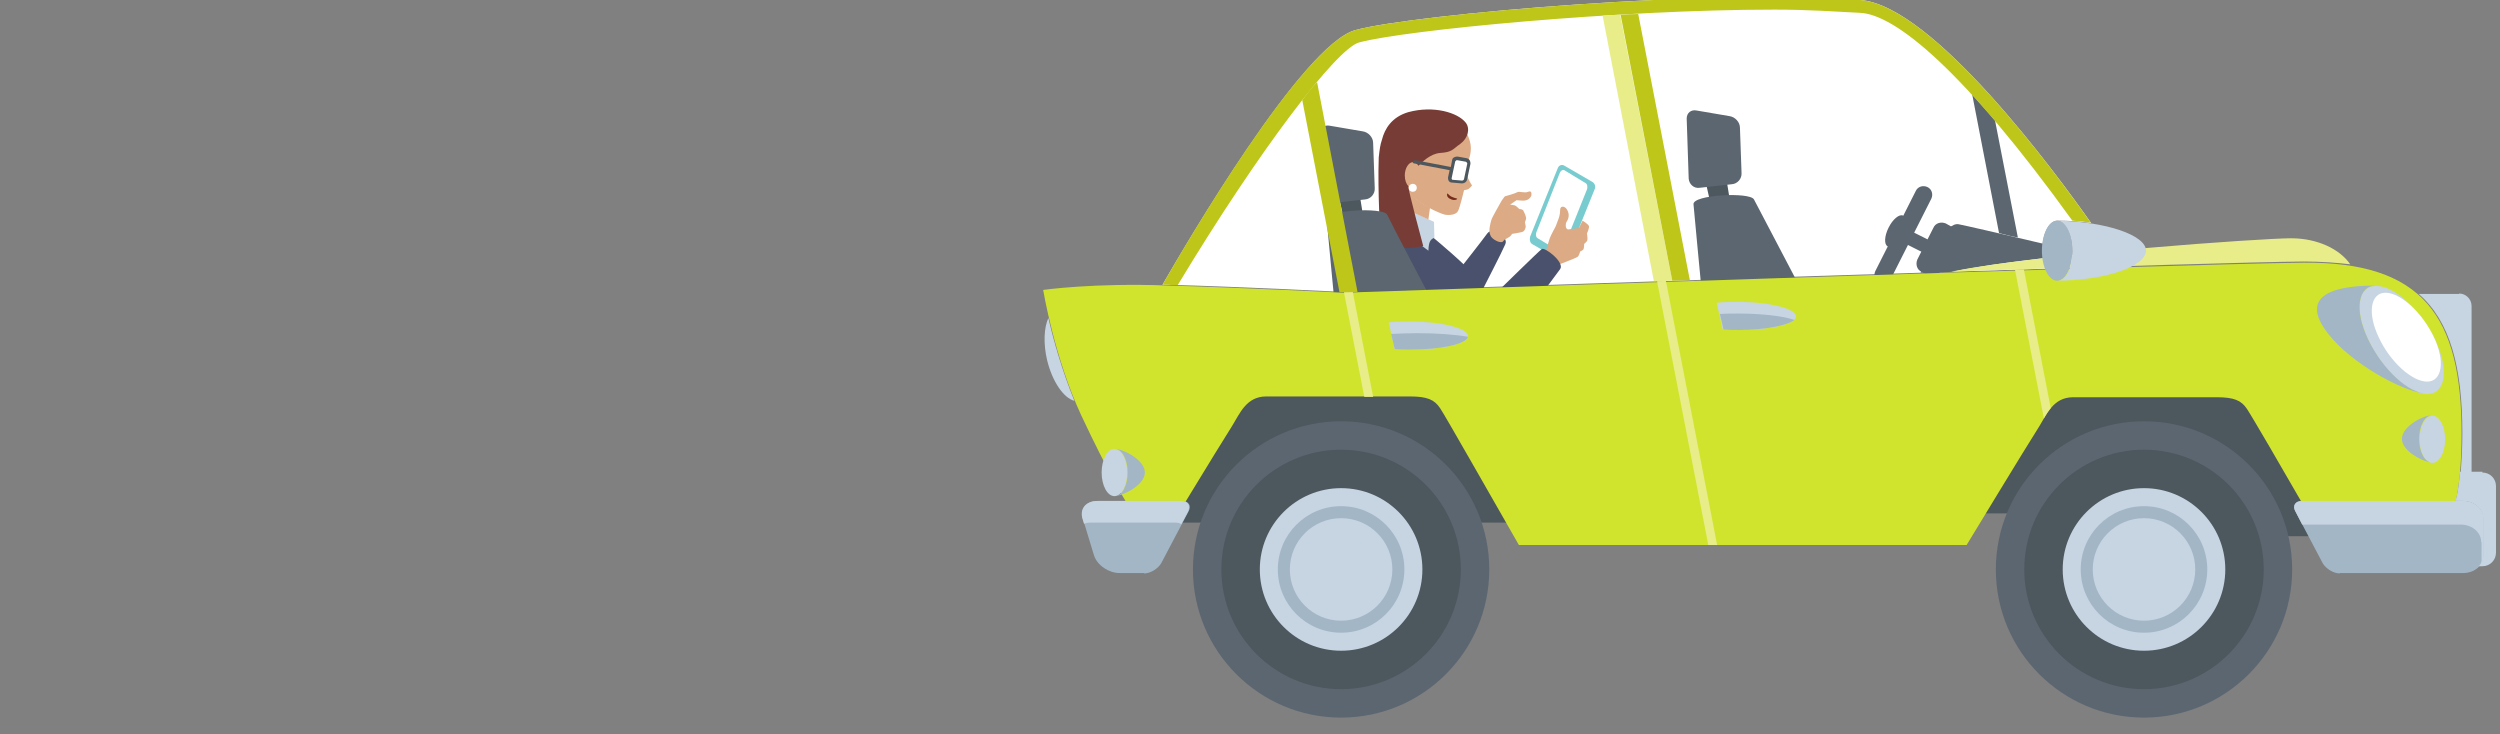 <?xml version="1.0" encoding="utf-8"?>
<!-- Generator: Adobe Illustrator 19.2.0, SVG Export Plug-In . SVG Version: 6.00 Build 0)  -->
<svg version="1.1" xmlns="http://www.w3.org/2000/svg" xmlns:xlink="http://www.w3.org/1999/xlink"
	 x="0px" y="0px" viewBox="0 0 624.3 183.4" style="enable-background:new 0 0 624.3 183.4;" xml:space="preserve">
<rect x="0" y="0" width="624.3" height="183.4" fill="#808080" stroke="none"/>
<style type="text/css">
	.st0{fill:#FFFFFF;}
	.st1{fill:#78CCD0;}
	.st2{fill:#49516C;}
	.st3{fill:#DCAA84;}
	.st4{fill:#C7D4E2;}
	.st5{fill:#773C35;}
	.st6{fill:#752C1B;}
	.st7{fill:#4D575E;}
	.st8{fill:#5C6670;}
	.st9{fill:#BEC61A;}
	.st10{fill:#A3B6C6;}
	.st11{fill:#D1E42D;}
	.st12{fill:#E8ED8A;}
</style>
<g>
	<path class="st0" d="M290.3,71.1c0.4,0,0.8,0,1.2,0c18.3,0.5,44.1,1.8,44.1,1.8s103.3-3.6,175.2-5.8c-0.4-1.3-0.8-2.8-0.8-4.5
		c0-4.2,1.7-7.5,3.8-7.5c3,0,5.8,0.2,8.4,0.6C513.4,43.2,482.8,1.5,464.6,0C429-3,353.2,3.5,338.5,7.5
		C325.3,11.1,296.2,60.9,290.3,71.1z"/>
	<g>
		<path class="st1" d="M382.1,59.1L389,42c0.3-0.8,1.1-1,1.7-0.6l6.9,4c0.6,0.3,1,1.2,0.6,1.9l-6.9,17.1c-0.3,0.8-1.1,1-1.7,0.6
			l-6.9-4C382.1,60.7,381.9,59.9,382.1,59.1z"/>
		<path class="st0" d="M383.7,57.9l5.8-14.7c0.2-0.6,0.9-1,1.3-0.6l5.1,3.1c0.5,0.2,0.6,1,0.4,1.6L390.4,62c-0.2,0.6-0.9,1-1.3,0.6
			l-5.1-3.1C383.6,59.3,383.4,58.6,383.7,57.9z"/>
		<path class="st2" d="M365.1,68.7l1.8,2.6l3.3,1.1c0,0,4.9-9.5,5.7-11.4c0.9-1.9-3.2-4.5-4.5-2.7c-1.3,1.8-6.5,8.4-6.5,8.4
			L365.1,68.7z"/>
		<path class="st2" d="M347.8,58.9l7,14.4l16.1-0.6c0,0-0.3-0.8-2.2-3.3c-1.8-2.6-10.6-9.9-10.6-9.9l-0.8-1.4L347.8,58.9z"/>
		<path class="st3" d="M348,40.3c0,0,2.2,4.9,3.9,7.7s7.9,5.4,8.9,5.6s2.8,0.1,3.3-0.9c0.5-1,1.5-5.2,1.5-5.2s0.4-0.1,0.9-0.2
			c0.4-0.1,1.1-1,1.1-1s-0.4-0.5-1-1.8c-0.5-1.3-0.2-3.3-0.1-3.9c0.1-0.5,0.8-1.5,0.8-3.7c0-2.2-1.7-4.9-1.7-4.9
			c-1.5-2-4.9-3.7-11.1-2.3C348.3,31.2,348,40.3,348,40.3z"/>
		<path class="st4" d="M350.3,57.3c1.3,1.6,6.4,5.3,6.4,5.3s0-1.5,0.4-2.3c0.4-0.8,1.1-0.9,1.1-0.9l-0.1-4l-8.5-3.9
			C348.7,52.7,349,55.7,350.3,57.3z"/>
		<path class="st3" d="M356.7,54.8l0.4-2.9c-2-1-4.2-2.5-5.2-4c-0.4-0.8-0.9-1.5-1.3-2.4l-0.5,6.3L356.7,54.8z"/>
		<path class="st5" d="M344.7,58.7c0,0,2,2.4,4.7,3c2.7,0.6,6-0.3,6-0.3s-3.8-14.1-3.7-14.8v-0.1c-0.5-0.5-0.9-1.5-0.9-2.7
			c0-1.8,1-3.3,2-3.3c0.5,0,1.1,0.3,1.4,0.9c1-1,3-3,5.4-3.2c3.1-0.2,3.1-0.9,5.1-2.3c1.9-1.4,2.5-3.8,1.3-5.3
			c-2-2.5-8-4.3-14.3-2.6c-4.1,1.2-5.9,4.1-6.6,6.9c-0.4,1.1-0.6,2.5-0.8,4.4C344,47.8,344.7,58.7,344.7,58.7z"/>
		<circle class="st0" cx="352.8" cy="46.9" r="1"/>
		<path class="st3" d="M387,66l1.6,0.3c0,0,5.2-1.9,5.4-2.2c0.3-0.2,0.6-1.3,0.6-1.3s0.5-0.2,0.8-0.5c0.2-0.3,0.2-1.4,0.2-1.4
			s0.8-0.6,0.8-1c0.1-0.3-0.1-1.6-0.1-1.6s0.6-1.3,0.5-1.8s-1.6-1.4-1.6-1.4l-0.9,1.8c0,0-2.4,0.4-2.7,0.4s-0.6-0.4-0.6-0.9
			c0-0.4,0-0.6,0.2-1c0.2-0.3,0.9-1.4,0.3-2.7c-0.5-1.3-1.9-1.5-1.9-0.3c0,1.2-0.3,2-0.5,2.5s-0.6,1.6-0.6,1.6s-1.2,2.2-1.5,3
			c-0.3,0.9-1.3,4.2-1.3,4.2L387,66z"/>
		<path class="st3" d="M376.7,59.3c0.6-0.3,0.9-0.9,0.9-0.9s2-0.3,2.6-0.5s0.8-1.1,0.8-1.3c0-0.3-0.2-1.1-0.2-1.1s0.2-0.4,0.3-0.9
			c0-0.4-0.2-0.9-0.2-0.9s-0.3-0.8-0.5-1.1c-0.2-0.4-1-0.4-1-0.4s-0.8-0.8-1.1-0.9s-1.2-0.2-1.2-0.2l1.6-1.1c0,0,0,0,1.4,0.1
			s2-0.6,2.3-1.2c0.1-0.5,0.1-1.4-0.8-1c-0.8,0.4-2.2-0.2-2.7,0.1c-0.5,0.3-2.9,1-3,1s-0.3,0.2-0.9,1.1c-0.4,0.8-2.4,4.1-2.6,4.9
			c-0.2,0.8-0.8,2.7-0.2,3.8c0.4,1.1,2.8,2.2,3.2,1.4C375.9,59.6,376.1,59.7,376.7,59.3z"/>
		<path class="st2" d="M385.1,73.2c0,0,3.3-4.3,4.5-6s-3.9-5.6-4.6-5c-0.8,0.6-10.7,10.3-10.7,10.3L385.1,73.2z"/>
		<path class="st6" d="M363.5,49.9c-0.3,0-0.6,0.2-1.5-0.3c-0.9-0.5-0.6-1.3-0.6-1.3s0.1,0,0.6,0.5c0.5,0.5,1.9,0.8,1.9,0.8
			S363.8,49.9,363.5,49.9z"/>
		<path class="st7" d="M352.8,40.4c0,0.2,0.1,0.4,0.3,0.4l8.9,1.7l-0.4,1.8c0,0.3,0,0.6,0.2,0.9s0.5,0.4,0.9,0.4l0,0l2.3,0.2h0.1
			c0.6,0,1.2-0.4,1.3-1.1l0.8-3.8c0-0.2,0-0.5-0.2-0.9c-0.2-0.3-0.4-0.4-0.8-0.5l-2.2-0.4c-0.2,0-0.5,0-0.9,0.2s-0.4,0.4-0.5,0.8
			l-0.3,1.6l-8.9-1.7C353.1,40,352.9,40.2,352.8,40.4z"/>
		<path class="st0" d="M362.5,44.5l0.9-4.2c0.1-0.1,0.1-0.1,0.2-0.2c0.1-0.1,0.1-0.1,0.2-0.1h0.1l2.2,0.4c0.1,0.1,0.1,0.1,0.2,0.2
			s0.1,0.2,0.1,0.3l-0.8,3.8c0,0.2-0.3,0.4-0.5,0.4l-2.3-0.2c-0.1,0-0.2,0-0.2-0.1C362.5,44.7,362.5,44.7,362.5,44.5z"/>
	</g>
	<g>
		
			<ellipse transform="matrix(0.449 -0.893 0.893 0.449 209.372 454.701)" class="st8" cx="473.5" cy="57.5" rx="4.3" ry="1.9"/>
		<path class="st8" d="M473.7,57.9L473.7,57.9c0.4-0.9,1.4-1.2,2.3-0.8l9.2,4.6c0.9,0.4,1.2,1.4,0.8,2.3l0,0
			c-0.4,0.9-1.4,1.2-2.3,0.8l-9.2-4.6C473.6,59.8,473.3,58.8,473.7,57.9z"/>
		<path class="st8" d="M478.8,64.8l4-7.9c0.5-1.2,1.9-1.6,3.1-1.1l1.6,0.9c1.2,0.5,1.6,1.9,1.1,3.1l-4,7.9c-0.5,1.2-1.9,1.6-3.1,1.1
			l-1.6-0.9C478.7,67.4,478.3,66,478.8,64.8z"/>
		<path class="st8" d="M468.3,67.7l10.1-20c0.5-1.1,1.8-1.5,2.9-1l0,0c1.1,0.5,1.5,1.8,1,2.9l-10.1,20c-0.5,1.1-1.8,1.5-2.9,1l0,0
			C468.2,70.1,467.8,68.8,468.3,67.7z"/>
		<path class="st8" d="M519.6,63.5l0.5-0.3c0,0-26.9-6.4-31-7.2c-3.1-0.6-7.4,7.8-9.5,12.1c2.6,0,5.2-0.1,7.7-0.2
			C495.4,66.2,507.4,64.7,519.6,63.5z"/>
		<path class="st8" d="M503.9,59.3l-5.7-29.2c-1.9-2.3-3.9-4.4-5.7-6.5l6.7,34.6C500.7,58.6,502.2,59,503.9,59.3z"/>
	</g>
	<g>
		<polygon class="st7" points="333.9,47.3 335.7,55.2 340.5,54.6 339.2,46.5 		"/>
		<path class="st8" d="M333.2,75c0,0-1.7-17.8-1.9-20.2s14.1-3.1,15.1-1.2C347.3,55.6,357,74,357,74L333.2,75z"/>
		<path class="st8" d="M330.2,48.5l-0.6-15.1c0-1.4,1.1-2.3,2.5-2l8.2,1.4c1.4,0.2,2.6,1.5,2.6,2.9l0.4,11.3c0.1,1.4-1,2.7-2.4,2.8
			l-8.1,0.9C331.3,50.8,330.2,49.7,330.2,48.5z"/>
	</g>
	<g>
		<polygon class="st7" points="425.5,43.5 427.3,51.5 432.1,50.8 430.8,42.7 		"/>
		<path class="st8" d="M424.8,71.2c0,0-1.7-17.8-1.9-20.2c-0.2-2.4,14.1-3.1,15.1-1.2c1,1.9,10.7,20.4,10.7,20.4L424.8,71.2z"/>
		<path class="st8" d="M421.7,44.6l-0.5-15c0-1.4,1.1-2.3,2.5-2l8.2,1.4c1.4,0.2,2.6,1.5,2.6,2.9l0.4,11.3c0.1,1.4-1,2.7-2.4,2.8
			l-8.1,0.9C423,47.1,421.8,46,421.7,44.6z"/>
	</g>
	<path class="st9" d="M517.5,55.1c1.6,0.1,3.1,0.3,4.6,0.5C513.4,43.2,482.8,1.5,464.6,0C429-3,353.2,3.5,338.5,7.5
		c-13.3,3.6-42.4,53.4-48.2,63.6c0.4,0,0.8,0,1.2,0c0.9,0.1,1.7,0.1,2.6,0.1c20.3-33.7,39.7-59.1,45.3-60.6
		c11.5-3.1,64.7-8.2,103.8-8.2c8.3,0,15.4,0.5,21.2,0.8C473.2,3.5,490.4,17.5,517.5,55.1z"/>
	<polygon class="st7" points="577.4,112.4 564.5,91.9 507,91.6 491.5,128.2 504.4,128.2 567.7,133.9 581.7,133.9 	"/>
	<path class="st7" d="M365.1,95.8c0,0-41.7-0.3-43.1-0.3c-1.4,0-13.3,0-14.3,0.8s-15.4,34.2-15.4,34.2h63.9h26.9L365.1,95.8z"/>
	<circle class="st8" cx="535.4" cy="142.2" r="37"/>
	<circle class="st7" cx="535.4" cy="142.2" r="29.9"/>
	<circle class="st4" cx="535.4" cy="142.2" r="20.3"/>
	<circle class="st10" cx="535.4" cy="142.2" r="15.8"/>
	<circle class="st4" cx="535.4" cy="142.2" r="12.8"/>
	<circle class="st8" cx="334.9" cy="142.2" r="37"/>
	<circle class="st7" cx="334.9" cy="142.2" r="29.9"/>
	<circle class="st4" cx="334.9" cy="142.2" r="20.3"/>
	<circle class="st10" cx="334.9" cy="142.2" r="15.8"/>
	<circle class="st4" cx="334.9" cy="142.2" r="12.8"/>
	<path class="st10" d="M584.3,143.1h30.8c2.8,0,5.1-1.9,5.1-4.4v-9.2c0-2.4-2.3-4.4-5.1-4.4h-40.3c-1.6,0-2.4,1.2-1.6,2.6l6.8,12.9
		c0.8,1.4,2.7,2.6,4.3,2.6V143.1z"/>
	<path class="st4" d="M261.8,79.4c-1.1,2.4-1.3,6.4-0.3,10.6c1.3,5.3,4.1,9.4,6.8,10.1C265.2,92.5,263,84.7,261.8,79.4z"/>
	<path class="st11" d="M260.5,72.4c0,0,2.8,16.9,9.5,31.3c6.7,14.3,11,21.3,11,21.3l8.6,10.9c0,0,14.8-24.4,18-29.4
		c2-3.2,3.6-7.5,8.6-7.5c5,0,31.6,0,35.9,0c4.3,0,6.1,0.8,7.5,2.9c1.2,1.7,14.4,25,19.7,34.2h111.8c0,0,14.8-24.4,18-29.4
		c2-3.2,3.6-7.5,8.6-7.5c5,0,31.6,0,35.9,0c4.3,0,6.1,0.8,7.5,2.9c1.1,1.6,9.3,15.7,13.6,23.2l0,0h38.5c0.9-3.9,1.5-9.4,1.5-17
		c0-29.4-9.7-43-39.6-42.7c-29.9,0.3-239.6,7.5-239.6,7.5s-25.8-1.3-44.1-1.8C273.2,70.6,260.5,72.4,260.5,72.4z"/>
	<path class="st4" d="M619.9,117.8h-5.6c-0.2,2.9-0.6,5.4-1.1,7.3h1.8c2.8,0,5.1,1.9,5.1,4.4v9.2c0,1-0.4,1.9-1.1,2.7h0.9
		c1.9,0,3.4-1.5,3.4-3.4v-16.6c0-1.9-1.5-3.4-3.4-3.4V117.8z"/>
	<g>
		<path class="st4" d="M614,73.4h-10c7.9,6.9,10.9,18.4,10.9,34.8c0,3.7-0.2,6.9-0.4,9.7h2.7V76.4c0-1.7-1.4-3.1-3.1-3.1V73.4z"/>
	</g>
	<path class="st4" d="M593.4,71.4c4.6,0,11.1,6,14.7,13.5c3.6,7.4,2.6,13.5-2,13.5s-11.2-6-14.7-13.5
		C587.9,77.3,588.7,71.4,593.4,71.4z"/>
	<path class="st0" d="M595.7,73.1c3.8,0,9.2,5,12.1,11.1s2,11.1-1.7,11.1c-3.8,0-9.3-5-12.1-11.1C591.1,78.1,592,73.1,595.7,73.1z"
		/>
	<path class="st10" d="M582.6,84.8c6.7,7.4,18.9,13.5,23.5,13.5c-4.6,0-11.1-6-14.7-13.5c-3.6-7.4-2.6-13.5,2-13.5
		C576.4,71.3,575.9,77.3,582.6,84.8z"/>
	<ellipse class="st4" cx="607.4" cy="109.7" rx="3.2" ry="5.9"/>
	<path class="st10" d="M599.8,109.6c0,3.2,5.7,5.9,7.5,5.9c-1.8,0-3.2-2.7-3.2-5.9s1.4-5.9,3.2-5.9
		C605.5,103.6,599.8,106.3,599.8,109.6z"/>
	<ellipse class="st4" cx="278.3" cy="118" rx="3.2" ry="5.9"/>
	<path class="st10" d="M285.9,118c0,3.2-5.7,5.9-7.5,5.9c1.8,0,3.2-2.7,3.2-5.9s-1.4-5.9-3.2-5.9C280.1,112,285.9,114.7,285.9,118z"
		/>
	<path class="st12" d="M586.9,66c-2.6-3.8-8.2-6.5-14.8-6.5c-7,0-61.9,3.8-84.8,8.3c40.9-1.3,76.9-2.4,88-2.5
		C579.6,65.3,583.5,65.6,586.9,66z"/>
	<path class="st4" d="M430.2,82.3c1.2,0.1,2.5,0.1,3.9,0.1c8,0,14.4-1.5,14.4-3.4c0-1.9-6.5-3.6-14.4-3.6c-1.9,0-3.7,0-5.4,0.2
		L430.2,82.3z"/>
	<path class="st4" d="M348.3,87.2c1.2,0.1,2.5,0.1,3.9,0.1c8,0,14.4-1.5,14.4-3.4s-6.5-3.6-14.4-3.6c-1.9,0-3.7,0-5.4,0.2
		L348.3,87.2z"/>
	<path class="st10" d="M448.1,79.9c-2.9-1-8.2-1.6-14.1-1.6c-1.6,0-3.1,0-4.5,0.1l0.9,3.9c1.2,0.1,2.5,0.1,3.9,0.1
		C440.7,82.4,446.3,81.3,448.1,79.9z"/>
	<path class="st10" d="M353.8,83.2c-2.3,0-4.3,0.1-6.4,0.2l0.9,3.8c1.2,0.1,2.5,0.1,3.9,0.1c7.7,0,14-1.4,14.4-3.2
		C363.1,83.5,358.6,83.2,353.8,83.2z"/>
	<g>
		<path class="st12" d="M337.8,72.8c-1.4,0.1-2.2,0.1-2.2,0.1l5.1,26.2c0.8,0,1.4,0,2.2,0L337.8,72.8z"/>
		<path class="st12" d="M416,70.1c-0.8,0.1-1.4,0.1-2.2,0.1l12.8,65.9h2.2L416,70.1z"/>
		<path class="st12" d="M505.4,67.3c-0.6,0.1-1.4,0.1-2.2,0.1l7.2,37.1c0.5-1,1.1-1.8,1.7-2.6L505.4,67.3z"/>
	</g>
	<path class="st12" d="M417.6,70.1L404.6,3.7c-1.5,0-2.9,0.1-4.4,0.2L413,70.2C414.6,70.2,416,70.2,417.6,70.1z"/>
	<path class="st9" d="M422,70L409.1,3.5c-1.5,0-2.9,0.1-4.4,0.2l12.9,66.4C419.1,70.1,420.6,70,422,70z"/>
	<path class="st9" d="M325.2,25l9.3,48c0.8,0,1.1,0,1.1,0s1.2,0,3.4-0.1l-10.1-52.4C327.7,21.7,326.5,23.2,325.2,25z"/>
	<ellipse class="st10" cx="513.7" cy="62.6" rx="3.8" ry="7.5"/>
	<path class="st4" d="M513.7,70.1c12.2-0.1,22.2-3.6,22.2-7.5s-10.1-7.3-22.2-7.5c2,0,3.8,3.3,3.8,7.5S515.9,70.2,513.7,70.1z"/>
	<path class="st10" d="M285.7,143.1h-6.1c-2.7,0-5.6-1.9-6.4-4.4l-2.8-9.2c-0.8-2.4,0.9-4.4,3.7-4.4h21.1c1.6,0,2.4,1.2,1.6,2.6
		l-6.8,12.9c-0.8,1.4-2.7,2.6-4.3,2.6V143.1z"/>
	<path class="st4" d="M295,130.9l1.7-3.2c0.6-1.4,0-2.6-1.6-2.6H274c-2.8,0-4.4,1.9-3.7,4.4l0.4,1.3c0.5-0.2,1.1-0.3,1.7-0.3h21.1
		C294.3,130.5,294.7,130.7,295,130.9z"/>
	<path class="st4" d="M619.7,135.4v5.2c0.3-0.5,0.5-1.2,0.5-1.9v-9.2c0-2.4-2.3-4.4-5.1-4.4h-40.3c-1.6,0-2.4,1.2-1.6,2.6l1.7,3.3
		h39.6c2.8,0,5.1,1.9,5.1,4.4H619.7z"/>
</g>
<title>green-car</title>
</svg>
